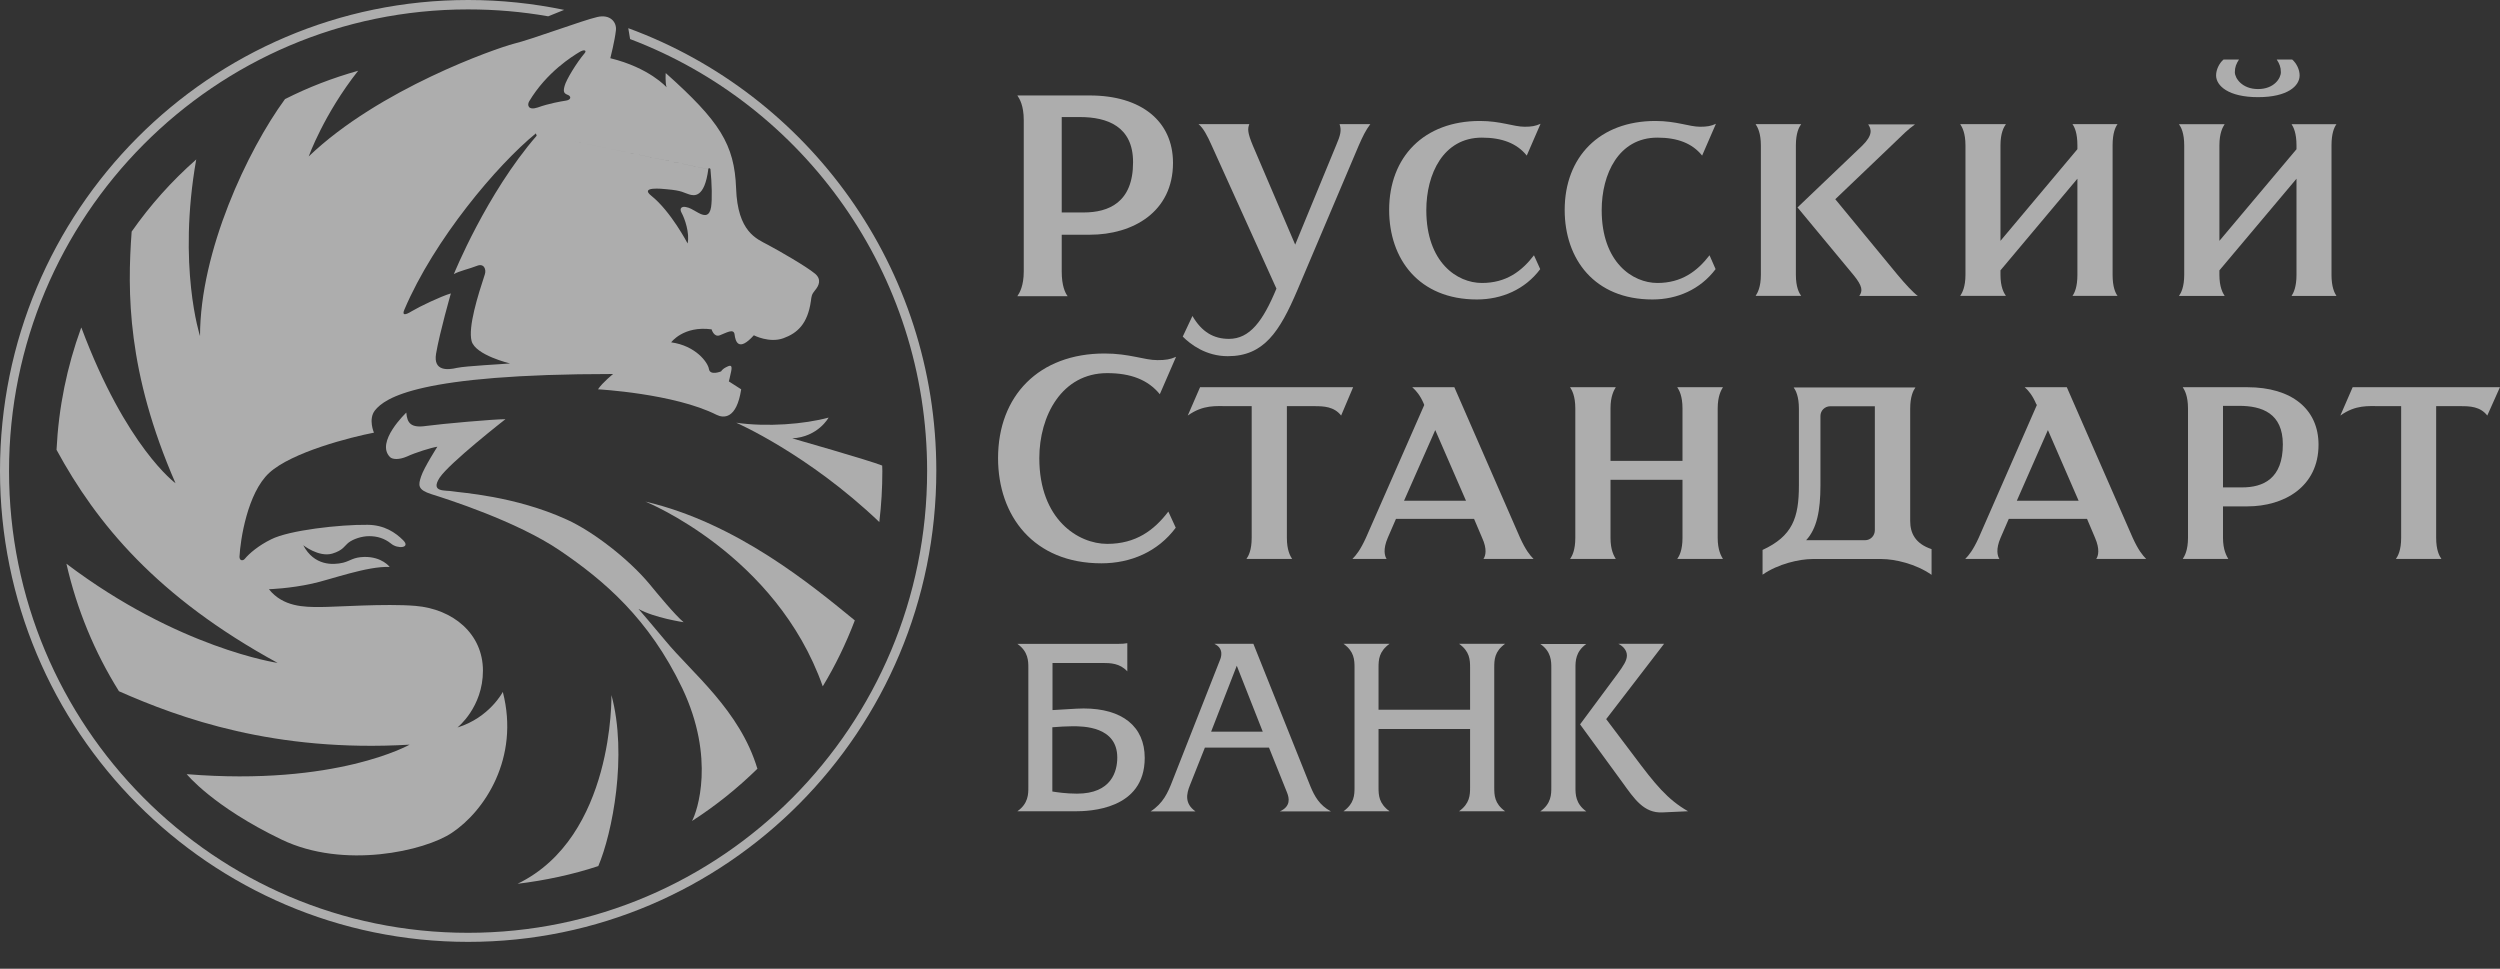 <svg width="80" height="31" viewBox="0 0 80 31" fill="none" xmlns="http://www.w3.org/2000/svg">
<rect x="0" y="0" width="80" height="31" fill="#333333" stroke="none"/>
<g style="mix-blend-mode:luminosity" opacity="0.6">
<path fill-rule="evenodd" clip-rule="evenodd" d="M33.68 23.272C33.864 23.256 34.133 23.24 34.322 23.24C34.654 23.24 35.753 23.24 35.753 24.242C35.753 24.674 35.574 25.397 34.464 25.397C34.117 25.397 33.796 25.349 33.675 25.328V23.272H33.68ZM32.555 20.603C32.907 20.851 32.907 21.157 32.907 21.368V25.197C32.907 25.408 32.907 25.713 32.555 25.961H34.401C34.859 25.961 36.631 25.914 36.631 24.253C36.631 23.245 35.911 22.671 34.675 22.671C34.422 22.671 33.933 22.713 33.68 22.723V21.215H35.274C35.542 21.215 35.837 21.225 36.074 21.484V20.582C35.99 20.598 35.895 20.603 35.8 20.603H32.555Z" fill="white"/>
<path fill-rule="evenodd" clip-rule="evenodd" d="M39.577 21.303L40.408 23.413H38.756L39.577 21.303ZM38.867 20.607C39.177 20.755 39.072 21.045 39.04 21.118L37.515 24.995C37.373 25.364 37.22 25.707 36.82 25.965H38.256C37.899 25.712 37.967 25.401 38.078 25.127L38.556 23.924H40.608L41.186 25.364C41.255 25.538 41.313 25.802 40.955 25.965H42.591C42.217 25.765 42.065 25.474 41.938 25.174L40.108 20.602H38.867V20.607Z" fill="white"/>
<path fill-rule="evenodd" clip-rule="evenodd" d="M47.043 22.711V21.366C47.043 21.113 47.032 20.844 46.69 20.602H48.163C47.821 20.849 47.816 21.113 47.816 21.366V25.195C47.816 25.448 47.821 25.712 48.163 25.96H46.69C47.032 25.712 47.043 25.448 47.043 25.195V23.328H44.113V25.195C44.113 25.448 44.123 25.712 44.465 25.96H42.992C43.334 25.712 43.345 25.448 43.345 25.195V21.366C43.345 21.113 43.334 20.844 42.992 20.602H44.465C44.123 20.849 44.113 21.113 44.113 21.366V22.711H47.043Z" fill="white"/>
<path fill-rule="evenodd" clip-rule="evenodd" d="M50.762 20.607C50.415 20.855 50.415 21.161 50.415 21.372V25.2C50.415 25.411 50.415 25.717 50.762 25.965H49.289C49.642 25.717 49.642 25.411 49.642 25.2V21.372C49.642 21.161 49.642 20.849 49.289 20.607H50.762ZM51.751 21.577C51.956 21.298 52.061 21.134 52.061 20.976C52.061 20.791 51.914 20.665 51.788 20.602H53.25L51.398 23.012L52.277 24.177C52.971 25.105 53.355 25.58 54.018 25.96L53.203 25.997C52.603 26.028 52.298 25.564 51.914 25.032L50.562 23.18L51.751 21.577Z" fill="white"/>
<path fill-rule="evenodd" clip-rule="evenodd" d="M20.163 1.25C25.717 3.354 29.668 8.749 29.668 15.072C29.668 23.231 23.093 29.85 14.976 29.85C6.859 29.85 0.289 23.236 0.289 15.072C0.289 6.914 6.865 0.301 14.976 0.301C15.849 0.301 16.706 0.374 17.543 0.522L18.053 0.316C17.064 0.111 16.033 0 14.981 0C6.707 0 0 6.745 0 15.067C0 23.389 6.712 30.14 14.981 30.14C23.256 30.14 29.962 23.389 29.962 15.067C29.962 8.559 25.859 3.011 20.105 0.902L20.163 1.25Z" fill="white"/>
<path fill-rule="evenodd" clip-rule="evenodd" d="M7.832 17.885C7.979 17.706 8.279 17.453 8.678 17.258C9.247 16.968 10.867 16.783 11.766 16.794C12.297 16.799 12.655 17.041 12.902 17.289C13.15 17.537 12.724 17.574 12.513 17.395C12.297 17.221 12.061 17.157 11.814 17.157C11.566 17.157 11.303 17.252 11.161 17.358C11.019 17.468 10.982 17.611 10.63 17.716C10.199 17.838 9.704 17.447 9.704 17.447C10.051 18.107 10.651 18.085 10.982 18.006C11.224 17.943 11.298 17.832 11.656 17.822C12.224 17.811 12.471 18.143 12.471 18.143C11.761 18.107 10.556 18.555 9.988 18.676C9.278 18.834 8.605 18.855 8.605 18.855C9.062 19.425 9.741 19.425 10.241 19.425C10.735 19.425 12.334 19.309 13.292 19.388C14.496 19.488 15.454 20.279 15.454 21.461C15.454 22.637 14.638 23.28 14.638 23.28C15.664 22.964 16.09 22.141 16.09 22.141C16.637 24.261 15.501 25.959 14.46 26.65C13.597 27.23 11.004 27.826 9.01 26.866C6.806 25.806 5.975 24.773 5.975 24.773C10.767 25.163 13.108 23.829 13.108 23.829C8.778 24.082 5.759 22.98 3.807 22.12C3.029 20.875 2.461 19.509 2.124 18.033V18.038C5.706 20.749 8.884 21.213 8.884 21.213C5.017 19.103 3.087 16.746 1.809 14.394C1.877 13.017 2.145 11.736 2.592 10.502L2.603 10.481C4.039 14.32 5.617 15.464 5.617 15.464C4.06 11.899 4.071 9.336 4.213 7.411C4.812 6.557 5.491 5.798 6.269 5.112L6.28 5.096C5.675 8.524 6.401 10.755 6.401 10.755C6.401 8.044 7.916 4.817 9.12 3.171C9.883 2.786 10.625 2.501 11.461 2.264C10.362 3.656 9.878 5.007 9.878 5.007C12.134 2.844 15.874 1.547 16.443 1.399C17.011 1.262 18.647 0.65 19.11 0.545C19.53 0.445 19.741 0.714 19.709 0.972C19.672 1.31 19.53 1.863 19.53 1.863C20.782 2.169 21.329 2.792 21.329 2.792C21.282 2.623 21.303 2.338 21.303 2.338C23.034 3.883 23.502 4.622 23.555 6.024C23.602 7.427 24.217 7.643 24.57 7.833C24.927 8.023 25.801 8.524 26.085 8.761C26.295 8.941 26.206 9.141 26.085 9.284C25.969 9.426 25.969 9.473 25.948 9.637C25.843 10.365 25.517 10.66 25.069 10.823C24.617 10.987 24.123 10.729 24.123 10.729C23.628 11.277 23.533 10.918 23.507 10.707C23.486 10.491 23.223 10.66 23.034 10.729C22.844 10.802 22.771 10.539 22.771 10.539C21.871 10.417 21.477 10.955 21.477 10.955C22.26 11.061 22.655 11.599 22.686 11.81C22.723 12.031 23.076 11.884 23.076 11.884C23.076 11.884 23.107 11.81 23.255 11.741C23.397 11.667 23.433 11.704 23.397 11.884C23.36 12.063 23.323 12.205 23.323 12.205L23.718 12.458C23.57 13.424 23.149 13.381 22.934 13.276C21.571 12.59 19.136 12.458 19.136 12.458C19.278 12.242 19.62 11.968 19.62 11.968C13.376 11.968 12.319 12.733 11.998 13.133C11.777 13.413 11.966 13.845 11.966 13.845C11.224 13.988 9.336 14.468 8.615 15.132C7.921 15.77 7.69 17.268 7.663 17.822C7.669 17.954 7.779 17.948 7.832 17.885ZM18.71 1.7C18.778 1.621 18.71 1.557 18.52 1.679C18.331 1.795 17.495 2.301 16.932 3.245C16.863 3.366 16.905 3.54 17.205 3.44C17.574 3.308 17.947 3.245 18.115 3.219C18.284 3.192 18.284 3.076 18.163 3.034C18.047 2.987 18.015 2.939 18.068 2.749C18.115 2.559 18.447 2.011 18.71 1.7ZM17.148 4.268C15.917 5.27 13.891 7.665 12.939 9.911C12.866 10.08 12.939 10.106 13.176 9.959C13.413 9.816 14.102 9.484 14.428 9.389C14.428 9.389 14.07 10.634 13.954 11.319C13.86 11.884 14.328 11.841 14.617 11.773C14.907 11.71 16.111 11.652 16.322 11.63C16.322 11.63 15.212 11.367 15.091 10.913C14.975 10.465 15.291 9.458 15.517 8.772C15.564 8.624 15.491 8.413 15.259 8.508C15.022 8.603 14.691 8.672 14.523 8.772C14.523 8.772 15.564 6.198 17.174 4.342L17.148 4.268L22.666 5.413C22.544 6.351 22.203 6.267 22.05 6.22C21.882 6.172 21.84 6.098 21.34 6.056C21.182 6.04 20.456 5.961 20.845 6.267C21.471 6.768 22.003 7.791 22.003 7.791C22.076 7.459 21.908 6.984 21.813 6.815C21.719 6.647 21.84 6.599 21.95 6.626C22.071 6.647 22.14 6.694 22.355 6.815C22.566 6.931 22.708 6.91 22.755 6.626C22.792 6.378 22.781 5.871 22.734 5.413C22.729 5.381 22.676 5.365 22.66 5.413L17.148 4.268Z" fill="white"/>
<path fill-rule="evenodd" clip-rule="evenodd" d="M24.238 24.605C23.68 22.733 22.144 21.536 21.292 20.502C20.945 20.08 20.43 19.484 20.43 19.484C20.929 19.769 21.876 19.911 21.876 19.911C21.613 19.695 21.024 18.983 20.787 18.693C20.13 17.902 18.988 17.011 18.136 16.626C16.469 15.866 14.727 15.766 14.496 15.724C14.259 15.677 13.76 15.771 14.065 15.291C14.375 14.817 16.174 13.414 16.174 13.414C15.795 13.414 14.138 13.562 13.639 13.63C13.144 13.704 13.028 13.535 13.002 13.203C13.002 13.203 12.003 14.147 12.481 14.627C12.555 14.701 12.765 14.722 13.028 14.606C13.286 14.485 13.807 14.321 13.996 14.295C13.996 14.295 13.57 14.959 13.476 15.244C13.381 15.529 13.36 15.671 13.807 15.814C14.259 15.956 16.532 16.673 17.926 17.623C19.32 18.572 20.766 19.79 21.834 22.026C22.897 24.267 22.313 25.966 22.144 26.272C22.907 25.781 23.602 25.222 24.248 24.589L24.238 24.605Z" fill="white"/>
<path fill-rule="evenodd" clip-rule="evenodd" d="M27.354 19.853C25.986 18.735 23.582 16.736 20.652 16.051C20.652 16.051 24.834 17.733 26.328 21.963C26.733 21.293 27.07 20.597 27.354 19.853Z" fill="white"/>
<path fill-rule="evenodd" clip-rule="evenodd" d="M19.145 27.716C19.592 26.667 20.087 24.172 19.566 22.242C19.566 22.242 19.661 26.783 16.562 28.281C17.436 28.175 18.33 27.985 19.14 27.716H19.145Z" fill="white"/>
<path fill-rule="evenodd" clip-rule="evenodd" d="M28.23 14.898C27.83 14.735 25.352 14.028 25.352 14.028C26.183 13.98 26.515 13.363 26.515 13.363C25.736 13.574 24.547 13.669 23.559 13.527C23.559 13.527 25.852 14.524 28.14 16.707V16.686C28.203 16.158 28.235 15.62 28.235 15.072C28.235 15.009 28.235 14.972 28.23 14.898Z" fill="white"/>
<path fill-rule="evenodd" clip-rule="evenodd" d="M34.874 7.511H33.975V8.687C33.975 9.146 34.085 9.373 34.164 9.478H32.555C32.628 9.373 32.76 9.146 32.76 8.687V3.84C32.76 3.382 32.628 3.16 32.555 3.055H34.874C36.526 3.055 37.536 3.883 37.536 5.212C37.536 6.783 36.253 7.511 34.874 7.511ZM34.564 3.746H33.975V6.799H34.675C35.479 6.799 36.258 6.477 36.258 5.196C36.263 4.036 35.416 3.746 34.564 3.746Z" fill="white"/>
<path fill-rule="evenodd" clip-rule="evenodd" d="M43.481 4.653L41.519 9.278C40.946 10.623 40.441 11.398 39.289 11.398C38.595 11.398 38.1 11.024 37.848 10.771L38.158 10.111C38.458 10.628 38.842 10.844 39.326 10.844C39.994 10.844 40.415 10.275 40.846 9.236L38.773 4.653C38.637 4.347 38.505 4.094 38.353 3.973H39.978C39.92 4.12 39.92 4.247 40.089 4.653L41.446 7.828L42.755 4.653C42.898 4.321 42.934 4.168 42.866 3.973H43.85C43.702 4.168 43.608 4.363 43.481 4.653Z" fill="white"/>
<path fill-rule="evenodd" clip-rule="evenodd" d="M47.42 4.404C46.184 4.404 45.642 5.569 45.642 6.724C45.642 8.401 46.631 9.055 47.42 9.055C48.198 9.055 48.693 8.681 49.087 8.169L49.287 8.612C48.803 9.261 48.056 9.583 47.262 9.583C45.405 9.583 44.453 8.291 44.453 6.719C44.453 5.021 45.568 3.871 47.357 3.871C48.03 3.871 48.435 4.056 48.788 4.056C49.003 4.056 49.135 4.035 49.298 3.961L48.856 4.979C48.54 4.583 48.056 4.404 47.42 4.404Z" fill="white"/>
<path fill-rule="evenodd" clip-rule="evenodd" d="M53.037 4.404C51.796 4.404 51.254 5.569 51.254 6.724C51.254 8.401 52.248 9.055 53.037 9.055C53.81 9.055 54.31 8.681 54.705 8.169L54.899 8.612C54.41 9.261 53.674 9.583 52.879 9.583C51.022 9.583 50.07 8.291 50.07 6.719C50.07 5.021 51.185 3.871 52.974 3.871C53.647 3.871 54.052 4.056 54.405 4.056C54.62 4.056 54.752 4.035 54.91 3.961L54.468 4.979C54.152 4.583 53.674 4.404 53.037 4.404Z" fill="white"/>
<path fill-rule="evenodd" clip-rule="evenodd" d="M57.468 4.653C57.468 4.257 57.568 4.068 57.637 3.973H56.18C56.243 4.068 56.348 4.257 56.348 4.653V8.793C56.348 9.183 56.243 9.373 56.18 9.468H57.637C57.568 9.373 57.468 9.183 57.468 8.793V4.653Z" fill="white"/>
<path fill-rule="evenodd" clip-rule="evenodd" d="M61.37 9.47C61.218 9.36 60.975 9.096 60.723 8.795L58.729 6.375L60.523 4.661C60.918 4.281 61.044 4.149 61.281 3.98H59.781C59.892 4.139 59.929 4.329 59.592 4.661L57.52 6.638L59.308 8.795C59.608 9.159 59.608 9.312 59.497 9.47H61.37Z" fill="white"/>
<path fill-rule="evenodd" clip-rule="evenodd" d="M66.319 9.468C66.388 9.373 66.477 9.183 66.477 8.793V5.718L64.015 8.651V8.793C64.015 9.183 64.121 9.373 64.189 9.468H62.727C62.79 9.373 62.895 9.183 62.895 8.793V4.653C62.895 4.257 62.79 4.068 62.727 3.973H64.189C64.121 4.068 64.015 4.257 64.015 4.653V7.707L66.477 4.774V4.653C66.477 4.257 66.388 4.068 66.319 3.973H67.761C67.692 4.068 67.603 4.257 67.603 4.653V8.793C67.603 9.183 67.692 9.373 67.761 9.468H66.319Z" fill="white"/>
<path fill-rule="evenodd" clip-rule="evenodd" d="M72.257 3.109C71.31 3.109 70.915 2.745 70.915 2.413C70.915 2.233 71.01 2.028 71.152 1.906H71.647C71.562 2.038 71.515 2.144 71.515 2.312C71.515 2.497 71.741 2.85 72.257 2.85C72.772 2.85 72.988 2.502 72.988 2.312C72.988 2.144 72.941 2.038 72.856 1.906H73.351C73.493 2.028 73.588 2.233 73.588 2.413C73.588 2.75 73.204 3.109 72.257 3.109ZM73.33 9.469C73.393 9.374 73.488 9.184 73.488 8.794V5.719L71.021 8.651V8.794C71.021 9.184 71.126 9.374 71.189 9.469H69.727C69.795 9.374 69.895 9.184 69.895 8.794V4.654C69.895 4.258 69.795 4.069 69.727 3.974H71.189C71.126 4.069 71.021 4.258 71.021 4.654V7.707L73.488 4.775V4.654C73.488 4.258 73.393 4.069 73.33 3.974H74.766C74.698 4.069 74.608 4.258 74.608 4.654V8.794C74.608 9.184 74.703 9.374 74.766 9.469H73.33Z" fill="white"/>
<path fill-rule="evenodd" clip-rule="evenodd" d="M35.43 11.94C33.978 11.94 33.258 13.306 33.258 14.661C33.258 16.628 34.505 17.404 35.43 17.404C36.346 17.404 36.929 16.971 37.387 16.37L37.624 16.887C37.05 17.657 36.182 18.026 35.246 18.026C33.074 18.026 31.938 16.507 31.938 14.661C31.938 12.663 33.247 11.312 35.346 11.312C36.146 11.312 36.614 11.524 37.035 11.524C37.298 11.524 37.445 11.502 37.634 11.418L37.114 12.615C36.735 12.151 36.182 11.94 35.43 11.94Z" fill="white"/>
<path fill-rule="evenodd" clip-rule="evenodd" d="M42.916 13.298C42.689 13.008 42.358 12.997 42.058 12.997H41.18V17.211C41.18 17.601 41.285 17.791 41.348 17.886H39.886C39.954 17.791 40.054 17.601 40.054 17.211V12.997H39.312C38.902 12.997 38.508 12.944 38.008 13.298L38.402 12.391H43.3L42.916 13.298Z" fill="white"/>
<path fill-rule="evenodd" clip-rule="evenodd" d="M47.47 17.886C47.538 17.791 47.596 17.575 47.428 17.211L47.17 16.604H44.671L44.408 17.211C44.251 17.575 44.308 17.791 44.371 17.886H43.277C43.398 17.765 43.53 17.601 43.709 17.211L45.576 12.96L45.56 12.918C45.45 12.66 45.324 12.507 45.192 12.391H46.539L48.643 17.211C48.822 17.601 48.953 17.765 49.074 17.886H47.47ZM45.928 13.762L44.929 16.024H46.912L45.928 13.762Z" fill="white"/>
<path fill-rule="evenodd" clip-rule="evenodd" d="M53.672 17.886C53.74 17.791 53.84 17.601 53.84 17.211V15.354H51.536V17.211C51.536 17.601 51.647 17.791 51.705 17.886H50.242C50.311 17.791 50.41 17.601 50.41 17.211V13.071C50.41 12.675 50.305 12.486 50.242 12.391H51.705C51.647 12.486 51.536 12.675 51.536 13.071V14.748H53.84V13.071C53.84 12.675 53.735 12.486 53.672 12.391H55.134C55.076 12.486 54.966 12.675 54.966 13.071V17.211C54.966 17.601 55.076 17.791 55.134 17.886H53.672Z" fill="white"/>
<path fill-rule="evenodd" clip-rule="evenodd" d="M60.216 17.889H57.996C57.586 17.889 56.902 18.041 56.402 18.39V17.598C57.36 17.155 57.565 16.57 57.565 15.536V13.079C57.565 12.683 57.465 12.493 57.397 12.398H61.294C61.226 12.493 61.126 12.683 61.126 13.079V16.67C61.126 17.061 61.289 17.398 61.81 17.572V18.395C61.31 18.041 60.626 17.889 60.216 17.889ZM59.995 13H58.57C58.391 13 58.254 13.142 58.254 13.311V15.536C58.254 16.343 58.138 16.918 57.796 17.287H59.679C59.858 17.287 59.995 17.145 59.995 16.965V13Z" fill="white"/>
<path fill-rule="evenodd" clip-rule="evenodd" d="M67.079 17.886C67.147 17.791 67.2 17.575 67.042 17.211L66.785 16.604H64.281L64.018 17.211C63.86 17.575 63.918 17.791 63.981 17.886H62.887C63.008 17.765 63.139 17.601 63.318 17.211L65.18 12.96L65.154 12.918C65.043 12.66 64.922 12.507 64.791 12.391H66.138L68.247 17.211C68.426 17.601 68.557 17.765 68.678 17.886H67.079ZM65.533 13.762L64.538 16.024H66.516L65.533 13.762Z" fill="white"/>
<path fill-rule="evenodd" clip-rule="evenodd" d="M71.915 16.204H71.136V17.211C71.136 17.601 71.252 17.791 71.305 17.886H69.848C69.911 17.791 70.016 17.601 70.016 17.211V13.071C70.016 12.675 69.911 12.486 69.848 12.391C71.384 12.391 71.915 12.391 71.915 12.391C73.335 12.391 74.193 13.092 74.193 14.231C74.193 15.576 73.093 16.204 71.915 16.204ZM71.652 12.987H71.136V15.597H71.747C72.425 15.597 73.051 15.318 73.051 14.221C73.051 13.224 72.383 12.987 71.652 12.987Z" fill="white"/>
<path fill-rule="evenodd" clip-rule="evenodd" d="M79.593 13.298C79.367 13.008 79.041 12.997 78.741 12.997H77.957V17.211C77.957 17.601 78.057 17.791 78.126 17.886H76.669C76.737 17.791 76.837 17.601 76.837 17.211V12.997H76.195C75.78 12.997 75.39 12.944 74.891 13.298L75.285 12.391H79.998L79.593 13.298Z" fill="white"/>
</g>
</svg>
